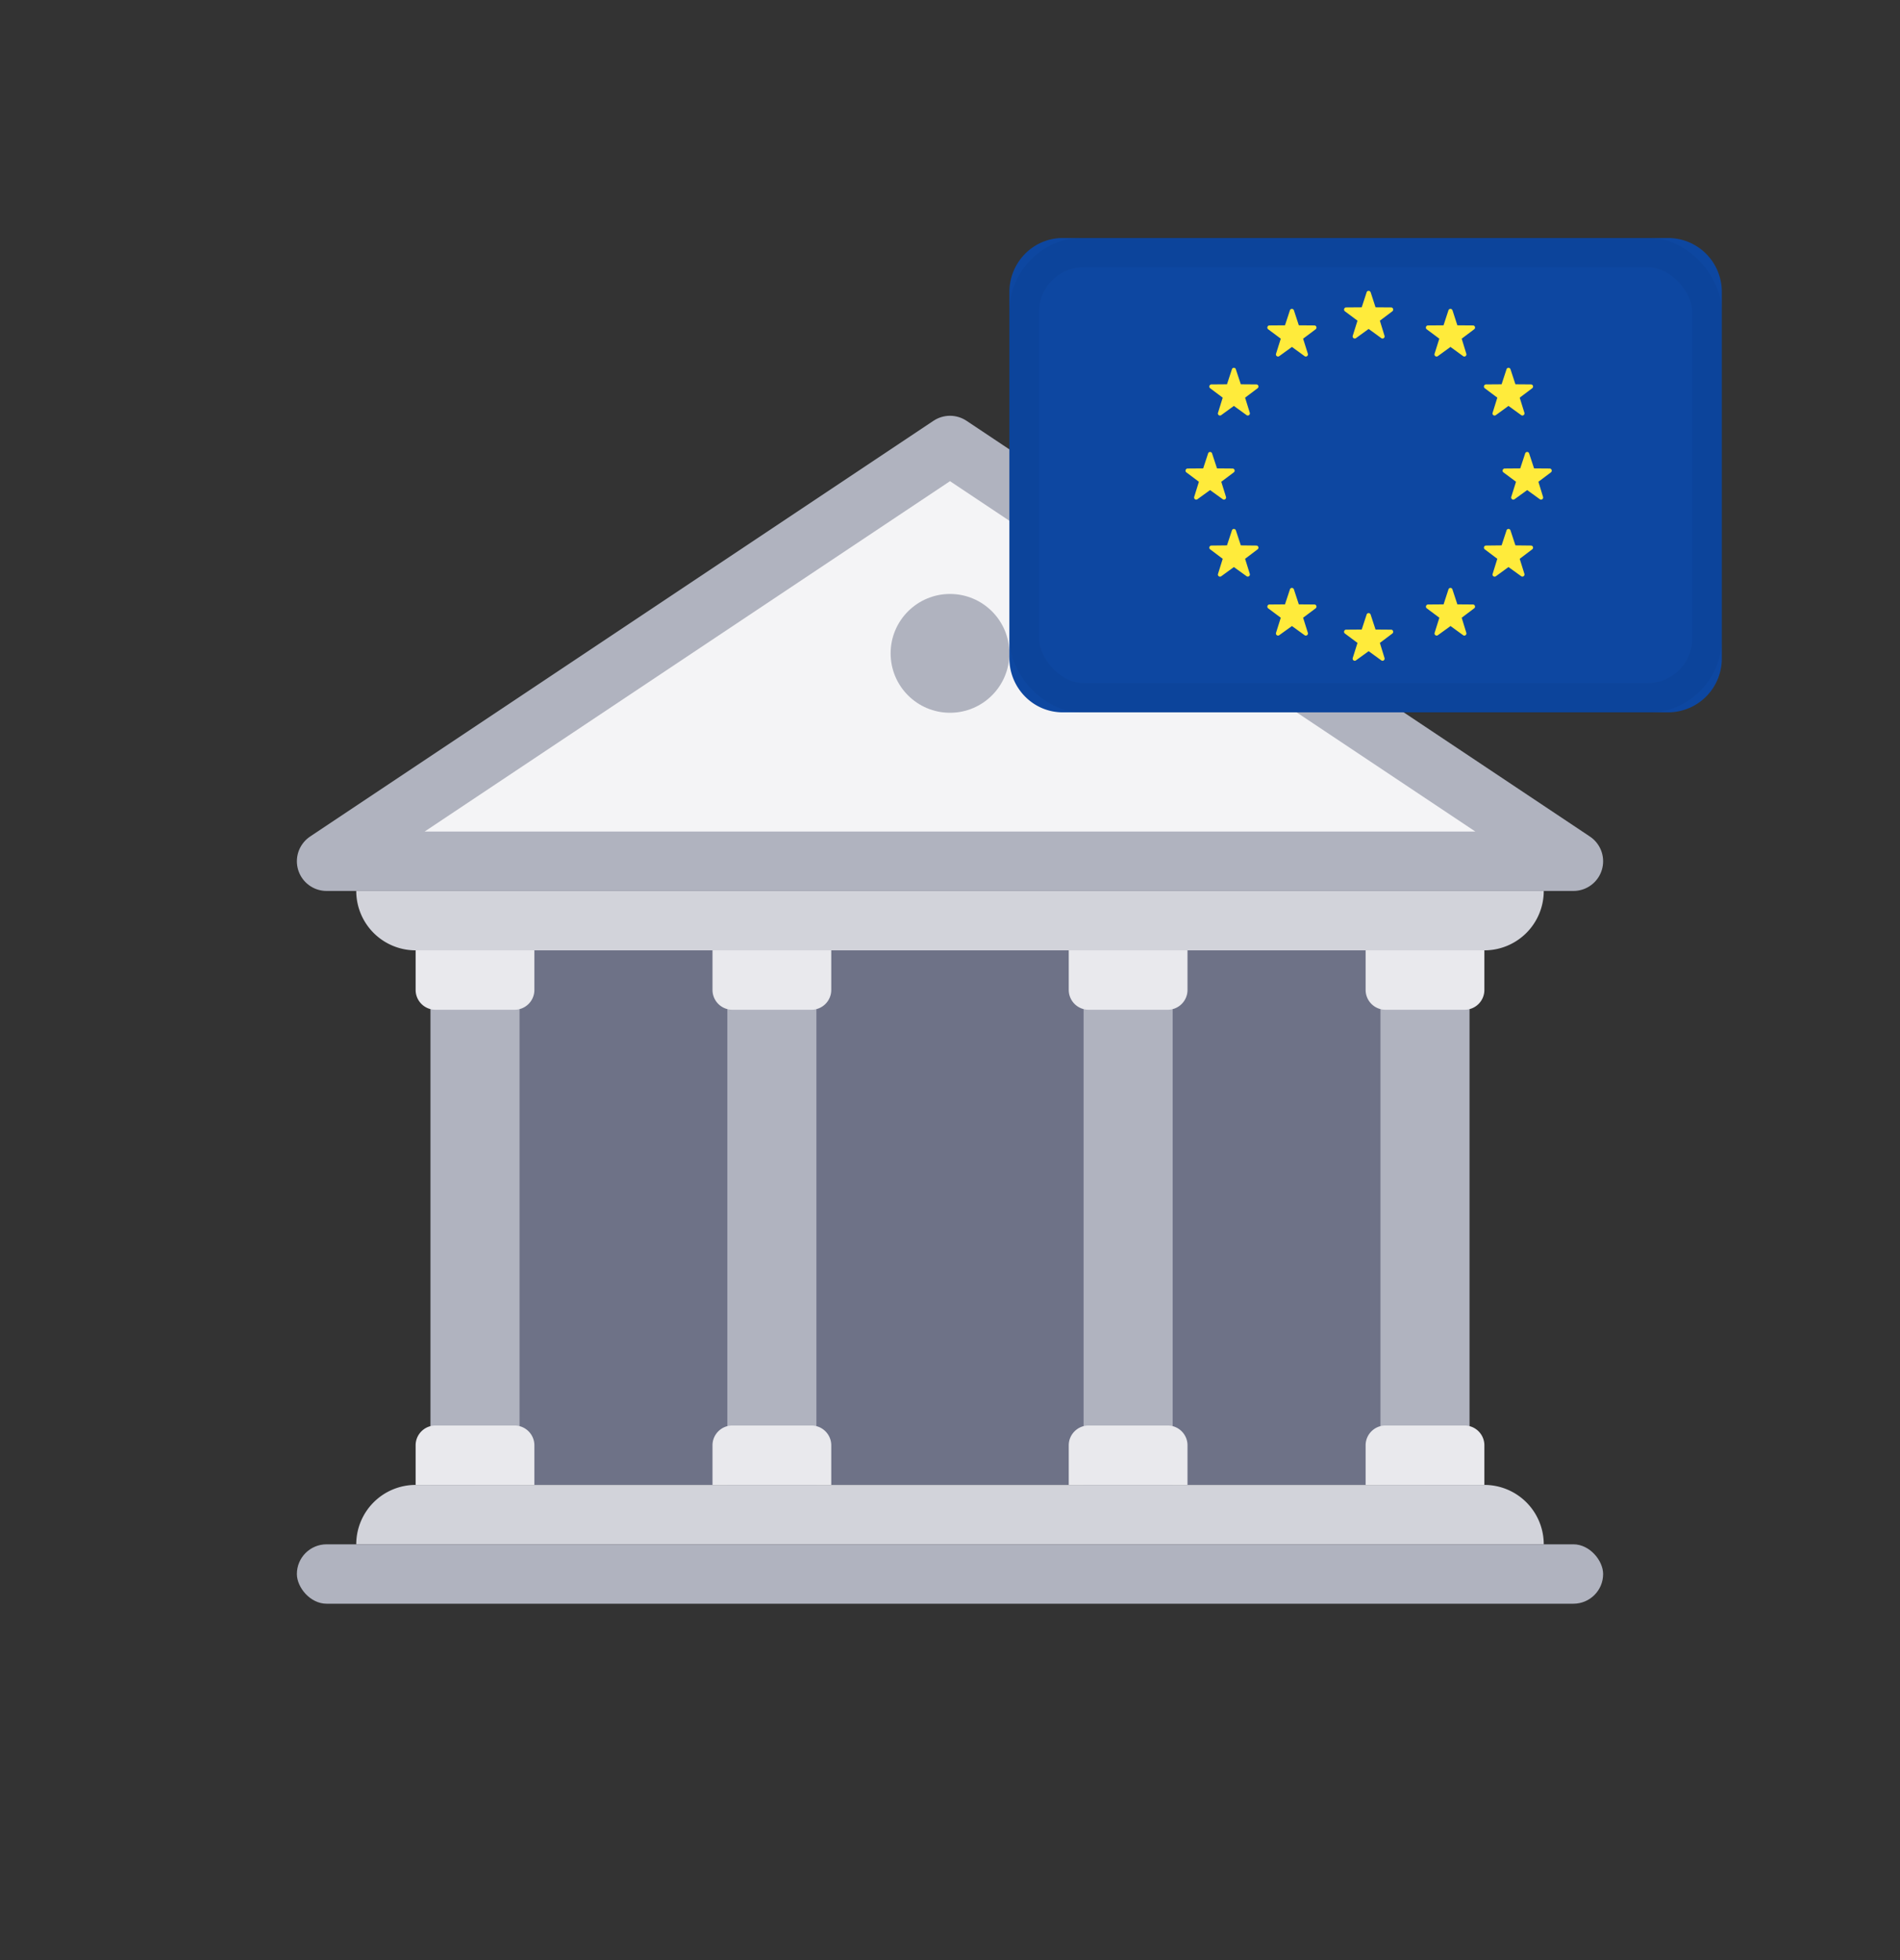 <svg xmlns="http://www.w3.org/2000/svg" width="32" height="33"><rect width="100%" height="100%" fill="#333333" stroke="none"/><g fill="none" fill-rule="evenodd"><g transform="translate(5 7)"><path fill="#6E7287" d="M3 8h16v10H3z"/><path fill="#D2D3DA" d="M2 18h18a1 1 0 011 1H1a1 1 0 011-1zM1 8h20a1 1 0 01-1 1H2a1 1 0 01-1-1z"/><rect width="22" height="1" y="19" fill="#B0B3BF" rx=".5"/><path fill="#B0B3BF" d="M2.25 9h1.5v9h-1.5z"/><path fill="#E9E9ED" d="M2.333 17h1.334c.184 0 .333.15.333.333V18H2v-.667c0-.184.15-.333.333-.333zM2 9h2v.667c0 .184-.15.333-.333.333H2.333A.334.334 0 012 9.667V9z"/><path fill="#B0B3BF" d="M7.25 9h1.5v9h-1.5z"/><path fill="#E9E9ED" d="M7.333 17h1.334c.184 0 .333.15.333.333V18H7v-.667c0-.184.15-.333.333-.333zM7 9h2v.667c0 .184-.15.333-.333.333H7.333A.334.334 0 017 9.667V9z"/><path fill="#B0B3BF" d="M13.25 9h1.5v9h-1.5z"/><path fill="#E9E9ED" d="M13.333 17h1.334c.184 0 .333.15.333.333V18h-2v-.667c0-.184.15-.333.333-.333zM13 9h2v.667c0 .184-.15.333-.333.333h-1.334A.334.334 0 0113 9.667V9z"/><g><path fill="#B0B3BF" d="M18.25 9h1.5v9h-1.5z"/><path fill="#E9E9ED" d="M18.333 17h1.334c.184 0 .333.15.333.333V18h-2v-.667c0-.184.15-.333.333-.333zM18 9h2v.667c0 .184-.15.333-.333.333h-1.334A.334.334 0 0118 9.667V9z"/></g><path fill="#F4F4F6" stroke="#B0B3BF" stroke-linecap="round" stroke-linejoin="round" d="M.5 7.5h21L11 .5z"/><circle cx="11" cy="4" r="1" fill="#B0B3BF"/></g><g transform="translate(17 4)"><g fill-rule="nonzero"><path fill="#0D47A1" d="M11.101.007H.9c-.498 0-.9.408-.9.913v6.16c0 .505.402.913.899.913H11.1a.905.905 0 00.899-.913V.92A.905.905 0 0011.1.007z"/><path fill="#FFEB3B" d="M6.084 6.346l.083.253.262.002c.034 0 .048.044.021.065l-.21.158.078.254c.01.033-.026.06-.054.04l-.213-.155-.214.155c-.027.02-.064-.007-.054-.04l.08-.254-.212-.158c-.027-.02-.013-.065.02-.065l.263-.002.083-.253c.01-.032.056-.032.067 0zm-1.292-.423l.083.252.262.002c.034 0 .048.045.021.065l-.211.158.08.254c.01.033-.027.06-.055.04l-.213-.154-.214.154c-.027.02-.064-.007-.054-.04l.08-.254-.212-.158c-.027-.02-.013-.064.02-.065l.263-.002.083-.252c.01-.033.056-.033.067 0zm2.603 0c.011-.033.057-.033.067 0l.083.252.263.002c.033 0 .048.045.02.065l-.21.158.078.254c.01.033-.026.06-.054.04L7.43 6.54l-.213.154c-.028.02-.065-.007-.055-.04l.08-.254-.212-.158c-.027-.02-.013-.064.021-.065l.262-.002zM8.44 4.93l.083.252.262.003c.034 0 .048.044.02.064l-.21.159.079.253c.01.033-.027.06-.054.04l-.214-.154-.213.155c-.028.02-.065-.008-.054-.04l.079-.254-.211-.159c-.027-.02-.013-.064.02-.064l.263-.003.083-.252c.01-.033.056-.033.067 0zm-4.692 0c.01-.033.056-.033.067 0l.083.252.262.003c.034 0 .048.044.02.064l-.21.159.079.253c.01.033-.027.06-.054.04l-.214-.154-.213.155c-.028.02-.065-.008-.054-.04l.079-.254-.211-.159c-.027-.02-.013-.064.02-.064l.263-.003zm5.006-1.296l.083.252.263.002c.034 0 .048.045.02.065l-.21.158.078.254c.01.033-.026.06-.054.04l-.213-.154-.213.154c-.028.02-.065-.007-.055-.04l.08-.254-.212-.158c-.027-.02-.013-.064.021-.065l.262-.002.083-.252c.011-.033.057-.033.067 0zm-5.34 0l.083.252.262.002c.034 0 .048.045.02.065l-.21.158.079.254c.01.033-.027.06-.054.04l-.214-.154-.213.154c-.028.02-.064-.007-.054-.04l.079-.254-.211-.158c-.027-.02-.013-.064.02-.065l.263-.002.083-.252c.01-.033.056-.033.067 0zm.4-1.417l.084.253.262.002c.034 0 .048.044.02.065l-.21.158.079.254c.01.033-.027.06-.054.04l-.214-.155-.213.155a.035.035 0 01-.054-.04l.079-.254-.211-.158c-.027-.02-.013-.065.02-.065l.263-.002.083-.253c.01-.033.056-.033.067 0zm4.559 0c.01-.033.056-.033.067 0l.083.253.262.002c.034 0 .048.044.02.065l-.21.158.079.254c.01.033-.027.06-.054.04l-.214-.155-.213.155a.035.035 0 01-.054-.04l.079-.254-.211-.158c-.027-.02-.013-.065.02-.065l.263-.002zm-.91-.993l.082.253.263.002c.034 0 .048.044.02.065l-.21.158.078.254c.01.033-.026.06-.054.04l-.213-.155-.213.155c-.028.02-.065-.007-.055-.04l.08-.254-.212-.158c-.027-.02-.013-.065.021-.065l.262-.002.083-.253c.011-.032.057-.032.067 0zm-2.738 0c.01-.032.056-.032.067 0l.083.253.262.002c.034 0 .048.044.021.065l-.211.158.08.254c.01.033-.027.06-.055.04l-.213-.155-.214.155c-.027.02-.064-.007-.054-.04l.08-.254-.212-.158c-.027-.02-.013-.065.02-.065l.263-.002zm1.36-.303l.082.253.262.002c.034 0 .048.044.021.065l-.21.158.078.254c.01.033-.026.06-.054.04l-.213-.155-.214.155c-.027.02-.064-.007-.054-.04l.08-.254-.212-.158c-.027-.02-.013-.065.02-.065l.263-.002.083-.253c.01-.033.056-.033.067 0z"/></g><rect width="11.5" height="7.5" x=".25" y=".25" stroke="#000" stroke-opacity=".04" stroke-width=".5" rx="1"/></g></g></svg>